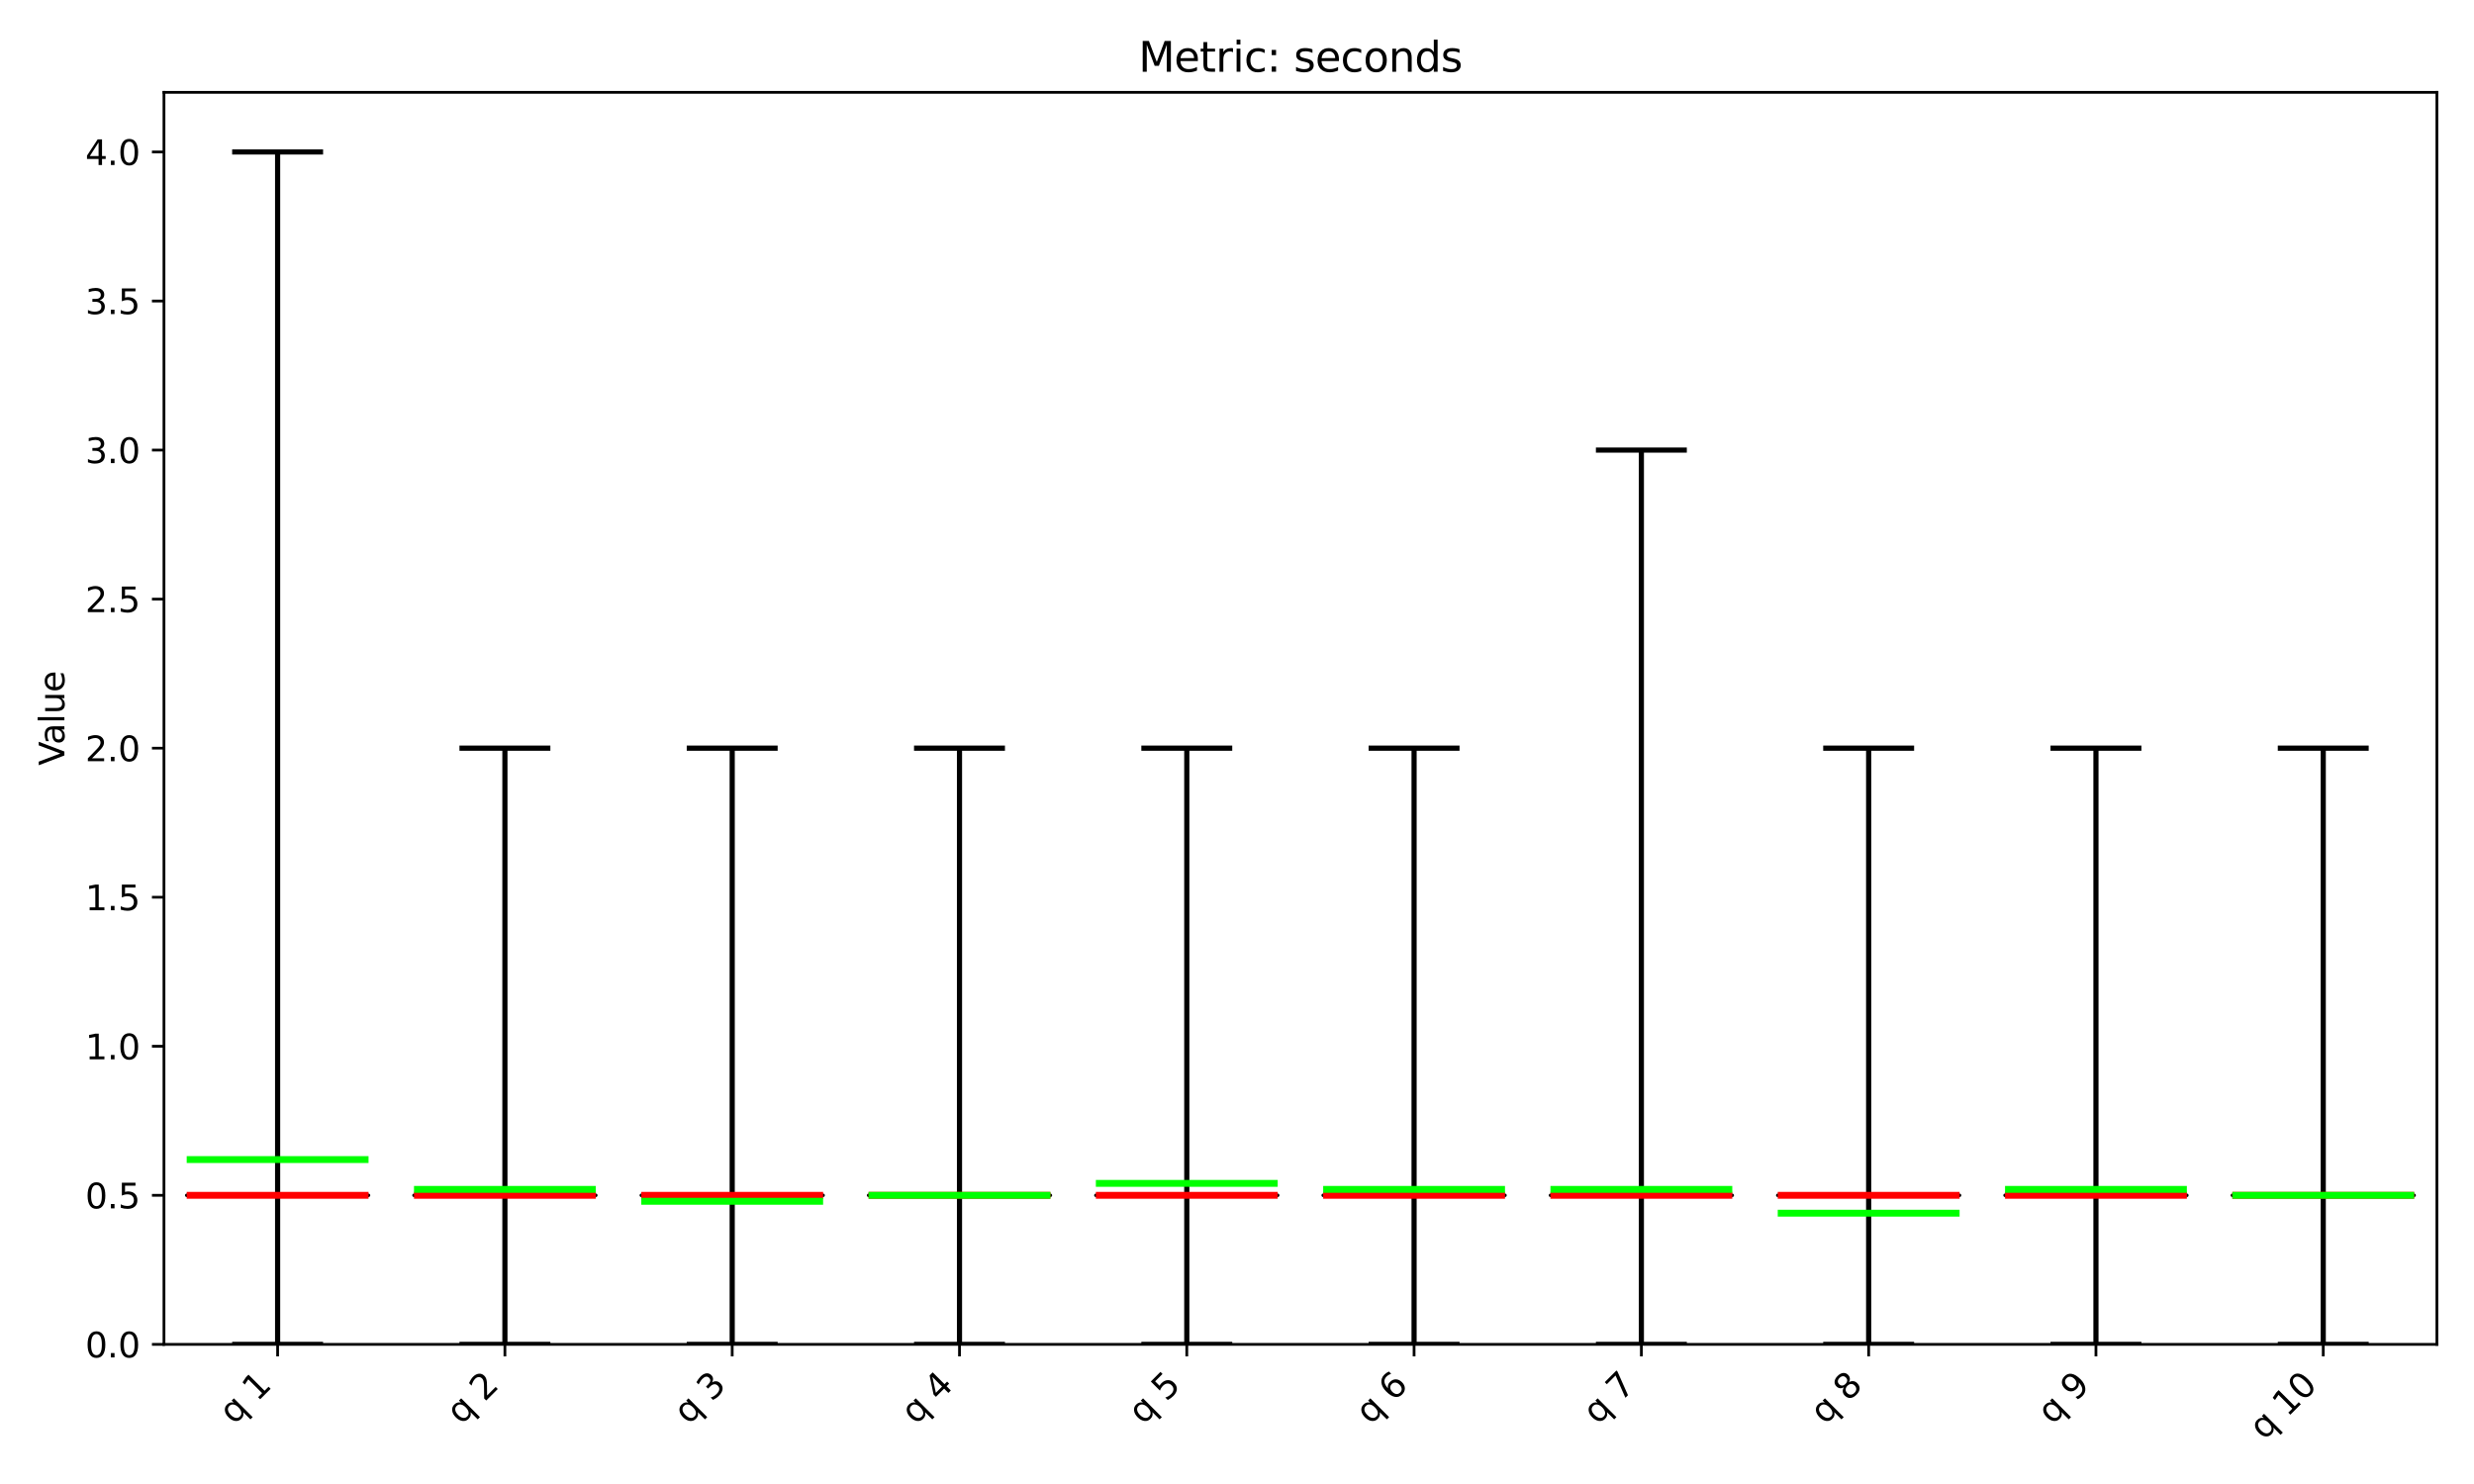<?xml version="1.0" encoding="utf-8" standalone="no"?>
<!DOCTYPE svg PUBLIC "-//W3C//DTD SVG 1.1//EN"
  "http://www.w3.org/Graphics/SVG/1.1/DTD/svg11.dtd">
<svg xmlns:xlink="http://www.w3.org/1999/xlink" width="720pt" height="432pt" viewBox="0 0 720 432" xmlns="http://www.w3.org/2000/svg" version="1.1">
 <defs>
  <style type="text/css">*{stroke-linejoin: round; stroke-linecap: butt}</style>
 </defs>
 <g id="figure_1">
  <g id="patch_1">
   <path d="M 0 432 
L 720 432 
L 720 0 
L 0 0 
z
" style="fill: #ffffff"/>
  </g>
  <g id="axes_1">
   <g id="patch_2">
    <path d="M 47.72 391.353 
L 709.2 391.353 
L 709.2 26.88 
L 47.72 26.88 
z
" style="fill: #ffffff"/>
   </g>
   <g id="patch_3">
    <path d="M 54.335 347.964 
L 107.253 347.964 
L 107.253 347.964 
L 54.335 347.964 
z
" clip-path="url(#p926af14f55)" style="fill: #87ceeb; stroke: #000000; stroke-linejoin: miter"/>
   </g>
   <g id="patch_4">
    <path d="M 120.483 347.964 
L 173.401 347.964 
L 173.401 347.964 
L 120.483 347.964 
z
" clip-path="url(#p926af14f55)" style="fill: #87ceeb; stroke: #000000; stroke-linejoin: miter"/>
   </g>
   <g id="patch_5">
    <path d="M 186.631 347.964 
L 239.549 347.964 
L 239.549 347.964 
L 186.631 347.964 
z
" clip-path="url(#p926af14f55)" style="fill: #87ceeb; stroke: #000000; stroke-linejoin: miter"/>
   </g>
   <g id="patch_6">
    <path d="M 252.779 347.964 
L 305.697 347.964 
L 305.697 347.964 
L 252.779 347.964 
z
" clip-path="url(#p926af14f55)" style="fill: #87ceeb; stroke: #000000; stroke-linejoin: miter"/>
   </g>
   <g id="patch_7">
    <path d="M 318.927 347.964 
L 371.845 347.964 
L 371.845 347.964 
L 318.927 347.964 
z
" clip-path="url(#p926af14f55)" style="fill: #87ceeb; stroke: #000000; stroke-linejoin: miter"/>
   </g>
   <g id="patch_8">
    <path d="M 385.075 347.964 
L 437.993 347.964 
L 437.993 347.964 
L 385.075 347.964 
z
" clip-path="url(#p926af14f55)" style="fill: #87ceeb; stroke: #000000; stroke-linejoin: miter"/>
   </g>
   <g id="patch_9">
    <path d="M 451.223 347.964 
L 504.141 347.964 
L 504.141 347.964 
L 451.223 347.964 
z
" clip-path="url(#p926af14f55)" style="fill: #87ceeb; stroke: #000000; stroke-linejoin: miter"/>
   </g>
   <g id="patch_10">
    <path d="M 517.371 347.964 
L 570.289 347.964 
L 570.289 347.964 
L 517.371 347.964 
z
" clip-path="url(#p926af14f55)" style="fill: #87ceeb; stroke: #000000; stroke-linejoin: miter"/>
   </g>
   <g id="patch_11">
    <path d="M 583.519 347.964 
L 636.437 347.964 
L 636.437 347.964 
L 583.519 347.964 
z
" clip-path="url(#p926af14f55)" style="fill: #87ceeb; stroke: #000000; stroke-linejoin: miter"/>
   </g>
   <g id="patch_12">
    <path d="M 649.667 347.964 
L 702.585 347.964 
L 702.585 347.964 
L 649.667 347.964 
z
" clip-path="url(#p926af14f55)" style="fill: #87ceeb; stroke: #000000; stroke-linejoin: miter"/>
   </g>
   <g id="matplotlib.axis_1">
    <g id="xtick_1">
     <g id="line2d_1">
      <defs>
       <path id="m3f52806181" d="M 0 0 
L 0 3.5 
" style="stroke: #000000; stroke-width: 0.8"/>
      </defs>
      <g>
       <use xlink:href="#m3f52806181" x="80.794" y="391.353" style="stroke: #000000; stroke-width: 0.8"/>
      </g>
     </g>
     <g id="text_1">
      <!-- q 1 -->
      <g transform="translate(68.088 414.962) rotate(-45) scale(0.1 -0.1)">
       <defs>
        <path id="DejaVuSans-71" d="M 947 1747 
Q 947 1113 1208 752 
Q 1469 391 1925 391 
Q 2381 391 2643 752 
Q 2906 1113 2906 1747 
Q 2906 2381 2643 2742 
Q 2381 3103 1925 3103 
Q 1469 3103 1208 2742 
Q 947 2381 947 1747 
z
M 2906 525 
Q 2725 213 2448 61 
Q 2172 -91 1784 -91 
Q 1150 -91 751 415 
Q 353 922 353 1747 
Q 353 2572 751 3078 
Q 1150 3584 1784 3584 
Q 2172 3584 2448 3432 
Q 2725 3281 2906 2969 
L 2906 3500 
L 3481 3500 
L 3481 -1331 
L 2906 -1331 
L 2906 525 
z
" transform="scale(0.016)"/>
        <path id="DejaVuSans-20" transform="scale(0.016)"/>
        <path id="DejaVuSans-31" d="M 794 531 
L 1825 531 
L 1825 4091 
L 703 3866 
L 703 4441 
L 1819 4666 
L 2450 4666 
L 2450 531 
L 3481 531 
L 3481 0 
L 794 0 
L 794 531 
z
" transform="scale(0.016)"/>
       </defs>
       <use xlink:href="#DejaVuSans-71"/>
       <use xlink:href="#DejaVuSans-20" transform="translate(63.477 0)"/>
       <use xlink:href="#DejaVuSans-31" transform="translate(95.264 0)"/>
      </g>
     </g>
    </g>
    <g id="xtick_2">
     <g id="line2d_2">
      <g>
       <use xlink:href="#m3f52806181" x="146.942" y="391.353" style="stroke: #000000; stroke-width: 0.8"/>
      </g>
     </g>
     <g id="text_2">
      <!-- q 2 -->
      <g transform="translate(134.236 414.962) rotate(-45) scale(0.1 -0.1)">
       <defs>
        <path id="DejaVuSans-32" d="M 1228 531 
L 3431 531 
L 3431 0 
L 469 0 
L 469 531 
Q 828 903 1448 1529 
Q 2069 2156 2228 2338 
Q 2531 2678 2651 2914 
Q 2772 3150 2772 3378 
Q 2772 3750 2511 3984 
Q 2250 4219 1831 4219 
Q 1534 4219 1204 4116 
Q 875 4013 500 3803 
L 500 4441 
Q 881 4594 1212 4672 
Q 1544 4750 1819 4750 
Q 2544 4750 2975 4387 
Q 3406 4025 3406 3419 
Q 3406 3131 3298 2873 
Q 3191 2616 2906 2266 
Q 2828 2175 2409 1742 
Q 1991 1309 1228 531 
z
" transform="scale(0.016)"/>
       </defs>
       <use xlink:href="#DejaVuSans-71"/>
       <use xlink:href="#DejaVuSans-20" transform="translate(63.477 0)"/>
       <use xlink:href="#DejaVuSans-32" transform="translate(95.264 0)"/>
      </g>
     </g>
    </g>
    <g id="xtick_3">
     <g id="line2d_3">
      <g>
       <use xlink:href="#m3f52806181" x="213.09" y="391.353" style="stroke: #000000; stroke-width: 0.8"/>
      </g>
     </g>
     <g id="text_3">
      <!-- q 3 -->
      <g transform="translate(200.384 414.962) rotate(-45) scale(0.1 -0.1)">
       <defs>
        <path id="DejaVuSans-33" d="M 2597 2516 
Q 3050 2419 3304 2112 
Q 3559 1806 3559 1356 
Q 3559 666 3084 287 
Q 2609 -91 1734 -91 
Q 1441 -91 1130 -33 
Q 819 25 488 141 
L 488 750 
Q 750 597 1062 519 
Q 1375 441 1716 441 
Q 2309 441 2620 675 
Q 2931 909 2931 1356 
Q 2931 1769 2642 2001 
Q 2353 2234 1838 2234 
L 1294 2234 
L 1294 2753 
L 1863 2753 
Q 2328 2753 2575 2939 
Q 2822 3125 2822 3475 
Q 2822 3834 2567 4026 
Q 2313 4219 1838 4219 
Q 1578 4219 1281 4162 
Q 984 4106 628 3988 
L 628 4550 
Q 988 4650 1302 4700 
Q 1616 4750 1894 4750 
Q 2613 4750 3031 4423 
Q 3450 4097 3450 3541 
Q 3450 3153 3228 2886 
Q 3006 2619 2597 2516 
z
" transform="scale(0.016)"/>
       </defs>
       <use xlink:href="#DejaVuSans-71"/>
       <use xlink:href="#DejaVuSans-20" transform="translate(63.477 0)"/>
       <use xlink:href="#DejaVuSans-33" transform="translate(95.264 0)"/>
      </g>
     </g>
    </g>
    <g id="xtick_4">
     <g id="line2d_4">
      <g>
       <use xlink:href="#m3f52806181" x="279.238" y="391.353" style="stroke: #000000; stroke-width: 0.8"/>
      </g>
     </g>
     <g id="text_4">
      <!-- q 4 -->
      <g transform="translate(266.532 414.962) rotate(-45) scale(0.1 -0.1)">
       <defs>
        <path id="DejaVuSans-34" d="M 2419 4116 
L 825 1625 
L 2419 1625 
L 2419 4116 
z
M 2253 4666 
L 3047 4666 
L 3047 1625 
L 3713 1625 
L 3713 1100 
L 3047 1100 
L 3047 0 
L 2419 0 
L 2419 1100 
L 313 1100 
L 313 1709 
L 2253 4666 
z
" transform="scale(0.016)"/>
       </defs>
       <use xlink:href="#DejaVuSans-71"/>
       <use xlink:href="#DejaVuSans-20" transform="translate(63.477 0)"/>
       <use xlink:href="#DejaVuSans-34" transform="translate(95.264 0)"/>
      </g>
     </g>
    </g>
    <g id="xtick_5">
     <g id="line2d_5">
      <g>
       <use xlink:href="#m3f52806181" x="345.386" y="391.353" style="stroke: #000000; stroke-width: 0.8"/>
      </g>
     </g>
     <g id="text_5">
      <!-- q 5 -->
      <g transform="translate(332.68 414.962) rotate(-45) scale(0.1 -0.1)">
       <defs>
        <path id="DejaVuSans-35" d="M 691 4666 
L 3169 4666 
L 3169 4134 
L 1269 4134 
L 1269 2991 
Q 1406 3038 1543 3061 
Q 1681 3084 1819 3084 
Q 2600 3084 3056 2656 
Q 3513 2228 3513 1497 
Q 3513 744 3044 326 
Q 2575 -91 1722 -91 
Q 1428 -91 1123 -41 
Q 819 9 494 109 
L 494 744 
Q 775 591 1075 516 
Q 1375 441 1709 441 
Q 2250 441 2565 725 
Q 2881 1009 2881 1497 
Q 2881 1984 2565 2268 
Q 2250 2553 1709 2553 
Q 1456 2553 1204 2497 
Q 953 2441 691 2322 
L 691 4666 
z
" transform="scale(0.016)"/>
       </defs>
       <use xlink:href="#DejaVuSans-71"/>
       <use xlink:href="#DejaVuSans-20" transform="translate(63.477 0)"/>
       <use xlink:href="#DejaVuSans-35" transform="translate(95.264 0)"/>
      </g>
     </g>
    </g>
    <g id="xtick_6">
     <g id="line2d_6">
      <g>
       <use xlink:href="#m3f52806181" x="411.534" y="391.353" style="stroke: #000000; stroke-width: 0.8"/>
      </g>
     </g>
     <g id="text_6">
      <!-- q 6 -->
      <g transform="translate(398.828 414.962) rotate(-45) scale(0.1 -0.1)">
       <defs>
        <path id="DejaVuSans-36" d="M 2113 2584 
Q 1688 2584 1439 2293 
Q 1191 2003 1191 1497 
Q 1191 994 1439 701 
Q 1688 409 2113 409 
Q 2538 409 2786 701 
Q 3034 994 3034 1497 
Q 3034 2003 2786 2293 
Q 2538 2584 2113 2584 
z
M 3366 4563 
L 3366 3988 
Q 3128 4100 2886 4159 
Q 2644 4219 2406 4219 
Q 1781 4219 1451 3797 
Q 1122 3375 1075 2522 
Q 1259 2794 1537 2939 
Q 1816 3084 2150 3084 
Q 2853 3084 3261 2657 
Q 3669 2231 3669 1497 
Q 3669 778 3244 343 
Q 2819 -91 2113 -91 
Q 1303 -91 875 529 
Q 447 1150 447 2328 
Q 447 3434 972 4092 
Q 1497 4750 2381 4750 
Q 2619 4750 2861 4703 
Q 3103 4656 3366 4563 
z
" transform="scale(0.016)"/>
       </defs>
       <use xlink:href="#DejaVuSans-71"/>
       <use xlink:href="#DejaVuSans-20" transform="translate(63.477 0)"/>
       <use xlink:href="#DejaVuSans-36" transform="translate(95.264 0)"/>
      </g>
     </g>
    </g>
    <g id="xtick_7">
     <g id="line2d_7">
      <g>
       <use xlink:href="#m3f52806181" x="477.682" y="391.353" style="stroke: #000000; stroke-width: 0.8"/>
      </g>
     </g>
     <g id="text_7">
      <!-- q 7 -->
      <g transform="translate(464.976 414.962) rotate(-45) scale(0.1 -0.1)">
       <defs>
        <path id="DejaVuSans-37" d="M 525 4666 
L 3525 4666 
L 3525 4397 
L 1831 0 
L 1172 0 
L 2766 4134 
L 525 4134 
L 525 4666 
z
" transform="scale(0.016)"/>
       </defs>
       <use xlink:href="#DejaVuSans-71"/>
       <use xlink:href="#DejaVuSans-20" transform="translate(63.477 0)"/>
       <use xlink:href="#DejaVuSans-37" transform="translate(95.264 0)"/>
      </g>
     </g>
    </g>
    <g id="xtick_8">
     <g id="line2d_8">
      <g>
       <use xlink:href="#m3f52806181" x="543.83" y="391.353" style="stroke: #000000; stroke-width: 0.8"/>
      </g>
     </g>
     <g id="text_8">
      <!-- q 8 -->
      <g transform="translate(531.124 414.962) rotate(-45) scale(0.1 -0.1)">
       <defs>
        <path id="DejaVuSans-38" d="M 2034 2216 
Q 1584 2216 1326 1975 
Q 1069 1734 1069 1313 
Q 1069 891 1326 650 
Q 1584 409 2034 409 
Q 2484 409 2743 651 
Q 3003 894 3003 1313 
Q 3003 1734 2745 1975 
Q 2488 2216 2034 2216 
z
M 1403 2484 
Q 997 2584 770 2862 
Q 544 3141 544 3541 
Q 544 4100 942 4425 
Q 1341 4750 2034 4750 
Q 2731 4750 3128 4425 
Q 3525 4100 3525 3541 
Q 3525 3141 3298 2862 
Q 3072 2584 2669 2484 
Q 3125 2378 3379 2068 
Q 3634 1759 3634 1313 
Q 3634 634 3220 271 
Q 2806 -91 2034 -91 
Q 1263 -91 848 271 
Q 434 634 434 1313 
Q 434 1759 690 2068 
Q 947 2378 1403 2484 
z
M 1172 3481 
Q 1172 3119 1398 2916 
Q 1625 2713 2034 2713 
Q 2441 2713 2670 2916 
Q 2900 3119 2900 3481 
Q 2900 3844 2670 4047 
Q 2441 4250 2034 4250 
Q 1625 4250 1398 4047 
Q 1172 3844 1172 3481 
z
" transform="scale(0.016)"/>
       </defs>
       <use xlink:href="#DejaVuSans-71"/>
       <use xlink:href="#DejaVuSans-20" transform="translate(63.477 0)"/>
       <use xlink:href="#DejaVuSans-38" transform="translate(95.264 0)"/>
      </g>
     </g>
    </g>
    <g id="xtick_9">
     <g id="line2d_9">
      <g>
       <use xlink:href="#m3f52806181" x="609.978" y="391.353" style="stroke: #000000; stroke-width: 0.8"/>
      </g>
     </g>
     <g id="text_9">
      <!-- q 9 -->
      <g transform="translate(597.272 414.962) rotate(-45) scale(0.1 -0.1)">
       <defs>
        <path id="DejaVuSans-39" d="M 703 97 
L 703 672 
Q 941 559 1184 500 
Q 1428 441 1663 441 
Q 2288 441 2617 861 
Q 2947 1281 2994 2138 
Q 2813 1869 2534 1725 
Q 2256 1581 1919 1581 
Q 1219 1581 811 2004 
Q 403 2428 403 3163 
Q 403 3881 828 4315 
Q 1253 4750 1959 4750 
Q 2769 4750 3195 4129 
Q 3622 3509 3622 2328 
Q 3622 1225 3098 567 
Q 2575 -91 1691 -91 
Q 1453 -91 1209 -44 
Q 966 3 703 97 
z
M 1959 2075 
Q 2384 2075 2632 2365 
Q 2881 2656 2881 3163 
Q 2881 3666 2632 3958 
Q 2384 4250 1959 4250 
Q 1534 4250 1286 3958 
Q 1038 3666 1038 3163 
Q 1038 2656 1286 2365 
Q 1534 2075 1959 2075 
z
" transform="scale(0.016)"/>
       </defs>
       <use xlink:href="#DejaVuSans-71"/>
       <use xlink:href="#DejaVuSans-20" transform="translate(63.477 0)"/>
       <use xlink:href="#DejaVuSans-39" transform="translate(95.264 0)"/>
      </g>
     </g>
    </g>
    <g id="xtick_10">
     <g id="line2d_10">
      <g>
       <use xlink:href="#m3f52806181" x="676.126" y="391.353" style="stroke: #000000; stroke-width: 0.8"/>
      </g>
     </g>
     <g id="text_10">
      <!-- q 10 -->
      <g transform="translate(658.921 419.461) rotate(-45) scale(0.1 -0.1)">
       <defs>
        <path id="DejaVuSans-30" d="M 2034 4250 
Q 1547 4250 1301 3770 
Q 1056 3291 1056 2328 
Q 1056 1369 1301 889 
Q 1547 409 2034 409 
Q 2525 409 2770 889 
Q 3016 1369 3016 2328 
Q 3016 3291 2770 3770 
Q 2525 4250 2034 4250 
z
M 2034 4750 
Q 2819 4750 3233 4129 
Q 3647 3509 3647 2328 
Q 3647 1150 3233 529 
Q 2819 -91 2034 -91 
Q 1250 -91 836 529 
Q 422 1150 422 2328 
Q 422 3509 836 4129 
Q 1250 4750 2034 4750 
z
" transform="scale(0.016)"/>
       </defs>
       <use xlink:href="#DejaVuSans-71"/>
       <use xlink:href="#DejaVuSans-20" transform="translate(63.477 0)"/>
       <use xlink:href="#DejaVuSans-31" transform="translate(95.264 0)"/>
       <use xlink:href="#DejaVuSans-30" transform="translate(158.887 0)"/>
      </g>
     </g>
    </g>
   </g>
   <g id="matplotlib.axis_2">
    <g id="ytick_1">
     <g id="line2d_11">
      <defs>
       <path id="mfae9716f84" d="M 0 0 
L -3.5 0 
" style="stroke: #000000; stroke-width: 0.8"/>
      </defs>
      <g>
       <use xlink:href="#mfae9716f84" x="47.72" y="391.353" style="stroke: #000000; stroke-width: 0.8"/>
      </g>
     </g>
     <g id="text_11">
      <!-- 0.0 -->
      <g transform="translate(24.817 395.153) scale(0.1 -0.1)">
       <defs>
        <path id="DejaVuSans-2e" d="M 684 794 
L 1344 794 
L 1344 0 
L 684 0 
L 684 794 
z
" transform="scale(0.016)"/>
       </defs>
       <use xlink:href="#DejaVuSans-30"/>
       <use xlink:href="#DejaVuSans-2e" transform="translate(63.623 0)"/>
       <use xlink:href="#DejaVuSans-30" transform="translate(95.41 0)"/>
      </g>
     </g>
    </g>
    <g id="ytick_2">
     <g id="line2d_12">
      <g>
       <use xlink:href="#mfae9716f84" x="47.72" y="347.964" style="stroke: #000000; stroke-width: 0.8"/>
      </g>
     </g>
     <g id="text_12">
      <!-- 0.5 -->
      <g transform="translate(24.817 351.763) scale(0.1 -0.1)">
       <use xlink:href="#DejaVuSans-30"/>
       <use xlink:href="#DejaVuSans-2e" transform="translate(63.623 0)"/>
       <use xlink:href="#DejaVuSans-35" transform="translate(95.41 0)"/>
      </g>
     </g>
    </g>
    <g id="ytick_3">
     <g id="line2d_13">
      <g>
       <use xlink:href="#mfae9716f84" x="47.72" y="304.574" style="stroke: #000000; stroke-width: 0.8"/>
      </g>
     </g>
     <g id="text_13">
      <!-- 1.0 -->
      <g transform="translate(24.817 308.373) scale(0.1 -0.1)">
       <use xlink:href="#DejaVuSans-31"/>
       <use xlink:href="#DejaVuSans-2e" transform="translate(63.623 0)"/>
       <use xlink:href="#DejaVuSans-30" transform="translate(95.41 0)"/>
      </g>
     </g>
    </g>
    <g id="ytick_4">
     <g id="line2d_14">
      <g>
       <use xlink:href="#mfae9716f84" x="47.72" y="261.184" style="stroke: #000000; stroke-width: 0.8"/>
      </g>
     </g>
     <g id="text_14">
      <!-- 1.5 -->
      <g transform="translate(24.817 264.984) scale(0.1 -0.1)">
       <use xlink:href="#DejaVuSans-31"/>
       <use xlink:href="#DejaVuSans-2e" transform="translate(63.623 0)"/>
       <use xlink:href="#DejaVuSans-35" transform="translate(95.41 0)"/>
      </g>
     </g>
    </g>
    <g id="ytick_5">
     <g id="line2d_15">
      <g>
       <use xlink:href="#mfae9716f84" x="47.72" y="217.795" style="stroke: #000000; stroke-width: 0.8"/>
      </g>
     </g>
     <g id="text_15">
      <!-- 2.0 -->
      <g transform="translate(24.817 221.594) scale(0.1 -0.1)">
       <use xlink:href="#DejaVuSans-32"/>
       <use xlink:href="#DejaVuSans-2e" transform="translate(63.623 0)"/>
       <use xlink:href="#DejaVuSans-30" transform="translate(95.41 0)"/>
      </g>
     </g>
    </g>
    <g id="ytick_6">
     <g id="line2d_16">
      <g>
       <use xlink:href="#mfae9716f84" x="47.72" y="174.405" style="stroke: #000000; stroke-width: 0.8"/>
      </g>
     </g>
     <g id="text_16">
      <!-- 2.5 -->
      <g transform="translate(24.817 178.204) scale(0.1 -0.1)">
       <use xlink:href="#DejaVuSans-32"/>
       <use xlink:href="#DejaVuSans-2e" transform="translate(63.623 0)"/>
       <use xlink:href="#DejaVuSans-35" transform="translate(95.41 0)"/>
      </g>
     </g>
    </g>
    <g id="ytick_7">
     <g id="line2d_17">
      <g>
       <use xlink:href="#mfae9716f84" x="47.72" y="131.015" style="stroke: #000000; stroke-width: 0.8"/>
      </g>
     </g>
     <g id="text_17">
      <!-- 3.0 -->
      <g transform="translate(24.817 134.814) scale(0.1 -0.1)">
       <use xlink:href="#DejaVuSans-33"/>
       <use xlink:href="#DejaVuSans-2e" transform="translate(63.623 0)"/>
       <use xlink:href="#DejaVuSans-30" transform="translate(95.41 0)"/>
      </g>
     </g>
    </g>
    <g id="ytick_8">
     <g id="line2d_18">
      <g>
       <use xlink:href="#mfae9716f84" x="47.72" y="87.626" style="stroke: #000000; stroke-width: 0.8"/>
      </g>
     </g>
     <g id="text_18">
      <!-- 3.5 -->
      <g transform="translate(24.817 91.425) scale(0.1 -0.1)">
       <use xlink:href="#DejaVuSans-33"/>
       <use xlink:href="#DejaVuSans-2e" transform="translate(63.623 0)"/>
       <use xlink:href="#DejaVuSans-35" transform="translate(95.41 0)"/>
      </g>
     </g>
    </g>
    <g id="ytick_9">
     <g id="line2d_19">
      <g>
       <use xlink:href="#mfae9716f84" x="47.72" y="44.236" style="stroke: #000000; stroke-width: 0.8"/>
      </g>
     </g>
     <g id="text_19">
      <!-- 4.0 -->
      <g transform="translate(24.817 48.035) scale(0.1 -0.1)">
       <use xlink:href="#DejaVuSans-34"/>
       <use xlink:href="#DejaVuSans-2e" transform="translate(63.623 0)"/>
       <use xlink:href="#DejaVuSans-30" transform="translate(95.41 0)"/>
      </g>
     </g>
    </g>
    <g id="text_20">
     <!-- Value -->
     <g transform="translate(18.737 222.848) rotate(-90) scale(0.1 -0.1)">
      <defs>
       <path id="DejaVuSans-56" d="M 1831 0 
L 50 4666 
L 709 4666 
L 2188 738 
L 3669 4666 
L 4325 4666 
L 2547 0 
L 1831 0 
z
" transform="scale(0.016)"/>
       <path id="DejaVuSans-61" d="M 2194 1759 
Q 1497 1759 1228 1600 
Q 959 1441 959 1056 
Q 959 750 1161 570 
Q 1363 391 1709 391 
Q 2188 391 2477 730 
Q 2766 1069 2766 1631 
L 2766 1759 
L 2194 1759 
z
M 3341 1997 
L 3341 0 
L 2766 0 
L 2766 531 
Q 2569 213 2275 61 
Q 1981 -91 1556 -91 
Q 1019 -91 701 211 
Q 384 513 384 1019 
Q 384 1609 779 1909 
Q 1175 2209 1959 2209 
L 2766 2209 
L 2766 2266 
Q 2766 2663 2505 2880 
Q 2244 3097 1772 3097 
Q 1472 3097 1187 3025 
Q 903 2953 641 2809 
L 641 3341 
Q 956 3463 1253 3523 
Q 1550 3584 1831 3584 
Q 2591 3584 2966 3190 
Q 3341 2797 3341 1997 
z
" transform="scale(0.016)"/>
       <path id="DejaVuSans-6c" d="M 603 4863 
L 1178 4863 
L 1178 0 
L 603 0 
L 603 4863 
z
" transform="scale(0.016)"/>
       <path id="DejaVuSans-75" d="M 544 1381 
L 544 3500 
L 1119 3500 
L 1119 1403 
Q 1119 906 1312 657 
Q 1506 409 1894 409 
Q 2359 409 2629 706 
Q 2900 1003 2900 1516 
L 2900 3500 
L 3475 3500 
L 3475 0 
L 2900 0 
L 2900 538 
Q 2691 219 2414 64 
Q 2138 -91 1772 -91 
Q 1169 -91 856 284 
Q 544 659 544 1381 
z
M 1991 3584 
L 1991 3584 
z
" transform="scale(0.016)"/>
       <path id="DejaVuSans-65" d="M 3597 1894 
L 3597 1613 
L 953 1613 
Q 991 1019 1311 708 
Q 1631 397 2203 397 
Q 2534 397 2845 478 
Q 3156 559 3463 722 
L 3463 178 
Q 3153 47 2828 -22 
Q 2503 -91 2169 -91 
Q 1331 -91 842 396 
Q 353 884 353 1716 
Q 353 2575 817 3079 
Q 1281 3584 2069 3584 
Q 2775 3584 3186 3129 
Q 3597 2675 3597 1894 
z
M 3022 2063 
Q 3016 2534 2758 2815 
Q 2500 3097 2075 3097 
Q 1594 3097 1305 2825 
Q 1016 2553 972 2059 
L 3022 2063 
z
" transform="scale(0.016)"/>
      </defs>
      <use xlink:href="#DejaVuSans-56"/>
      <use xlink:href="#DejaVuSans-61" transform="translate(60.658 0)"/>
      <use xlink:href="#DejaVuSans-6c" transform="translate(121.938 0)"/>
      <use xlink:href="#DejaVuSans-75" transform="translate(149.721 0)"/>
      <use xlink:href="#DejaVuSans-65" transform="translate(213.1 0)"/>
     </g>
    </g>
   </g>
   <g id="LineCollection_1">
    <path d="M 80.794 391.353 
L 80.794 44.236 
" clip-path="url(#p926af14f55)" style="fill: none; stroke: #000000; stroke-width: 1.5"/>
   </g>
   <g id="LineCollection_2">
    <path d="M 67.564 391.353 
L 94.024 391.353 
" clip-path="url(#p926af14f55)" style="fill: none; stroke: #000000; stroke-width: 1.5"/>
   </g>
   <g id="LineCollection_3">
    <path d="M 67.564 44.236 
L 94.024 44.236 
" clip-path="url(#p926af14f55)" style="fill: none; stroke: #000000; stroke-width: 1.5"/>
   </g>
   <g id="LineCollection_4">
    <path d="M 54.335 347.964 
L 107.253 347.964 
" clip-path="url(#p926af14f55)" style="fill: none; stroke: #ff0000; stroke-width: 2"/>
   </g>
   <g id="LineCollection_5">
    <path d="M 54.335 337.55 
L 107.253 337.55 
" clip-path="url(#p926af14f55)" style="fill: none; stroke: #00ff00; stroke-width: 2"/>
   </g>
   <g id="LineCollection_6">
    <path d="M 146.942 391.353 
L 146.942 217.795 
" clip-path="url(#p926af14f55)" style="fill: none; stroke: #000000; stroke-width: 1.5"/>
   </g>
   <g id="LineCollection_7">
    <path d="M 133.712 391.353 
L 160.172 391.353 
" clip-path="url(#p926af14f55)" style="fill: none; stroke: #000000; stroke-width: 1.5"/>
   </g>
   <g id="LineCollection_8">
    <path d="M 133.712 217.795 
L 160.172 217.795 
" clip-path="url(#p926af14f55)" style="fill: none; stroke: #000000; stroke-width: 1.5"/>
   </g>
   <g id="LineCollection_9">
    <path d="M 120.483 347.964 
L 173.401 347.964 
" clip-path="url(#p926af14f55)" style="fill: none; stroke: #ff0000; stroke-width: 2"/>
   </g>
   <g id="LineCollection_10">
    <path d="M 120.483 346.228 
L 173.401 346.228 
" clip-path="url(#p926af14f55)" style="fill: none; stroke: #00ff00; stroke-width: 2"/>
   </g>
   <g id="LineCollection_11">
    <path d="M 213.09 391.353 
L 213.09 217.795 
" clip-path="url(#p926af14f55)" style="fill: none; stroke: #000000; stroke-width: 1.5"/>
   </g>
   <g id="LineCollection_12">
    <path d="M 199.86 391.353 
L 226.32 391.353 
" clip-path="url(#p926af14f55)" style="fill: none; stroke: #000000; stroke-width: 1.5"/>
   </g>
   <g id="LineCollection_13">
    <path d="M 199.86 217.795 
L 226.32 217.795 
" clip-path="url(#p926af14f55)" style="fill: none; stroke: #000000; stroke-width: 1.5"/>
   </g>
   <g id="LineCollection_14">
    <path d="M 186.631 347.964 
L 239.549 347.964 
" clip-path="url(#p926af14f55)" style="fill: none; stroke: #ff0000; stroke-width: 2"/>
   </g>
   <g id="LineCollection_15">
    <path d="M 186.631 349.699 
L 239.549 349.699 
" clip-path="url(#p926af14f55)" style="fill: none; stroke: #00ff00; stroke-width: 2"/>
   </g>
   <g id="LineCollection_16">
    <path d="M 279.238 391.353 
L 279.238 217.795 
" clip-path="url(#p926af14f55)" style="fill: none; stroke: #000000; stroke-width: 1.5"/>
   </g>
   <g id="LineCollection_17">
    <path d="M 266.008 391.353 
L 292.468 391.353 
" clip-path="url(#p926af14f55)" style="fill: none; stroke: #000000; stroke-width: 1.5"/>
   </g>
   <g id="LineCollection_18">
    <path d="M 266.008 217.795 
L 292.468 217.795 
" clip-path="url(#p926af14f55)" style="fill: none; stroke: #000000; stroke-width: 1.5"/>
   </g>
   <g id="LineCollection_19">
    <path d="M 252.779 347.964 
L 305.697 347.964 
" clip-path="url(#p926af14f55)" style="fill: none; stroke: #ff0000; stroke-width: 2"/>
   </g>
   <g id="LineCollection_20">
    <path d="M 252.779 347.964 
L 305.697 347.964 
" clip-path="url(#p926af14f55)" style="fill: none; stroke: #00ff00; stroke-width: 2"/>
   </g>
   <g id="LineCollection_21">
    <path d="M 345.386 391.353 
L 345.386 217.795 
" clip-path="url(#p926af14f55)" style="fill: none; stroke: #000000; stroke-width: 1.5"/>
   </g>
   <g id="LineCollection_22">
    <path d="M 332.156 391.353 
L 358.616 391.353 
" clip-path="url(#p926af14f55)" style="fill: none; stroke: #000000; stroke-width: 1.5"/>
   </g>
   <g id="LineCollection_23">
    <path d="M 332.156 217.795 
L 358.616 217.795 
" clip-path="url(#p926af14f55)" style="fill: none; stroke: #000000; stroke-width: 1.5"/>
   </g>
   <g id="LineCollection_24">
    <path d="M 318.927 347.964 
L 371.845 347.964 
" clip-path="url(#p926af14f55)" style="fill: none; stroke: #ff0000; stroke-width: 2"/>
   </g>
   <g id="LineCollection_25">
    <path d="M 318.927 344.493 
L 371.845 344.493 
" clip-path="url(#p926af14f55)" style="fill: none; stroke: #00ff00; stroke-width: 2"/>
   </g>
   <g id="LineCollection_26">
    <path d="M 411.534 391.353 
L 411.534 217.795 
" clip-path="url(#p926af14f55)" style="fill: none; stroke: #000000; stroke-width: 1.5"/>
   </g>
   <g id="LineCollection_27">
    <path d="M 398.304 391.353 
L 424.764 391.353 
" clip-path="url(#p926af14f55)" style="fill: none; stroke: #000000; stroke-width: 1.5"/>
   </g>
   <g id="LineCollection_28">
    <path d="M 398.304 217.795 
L 424.764 217.795 
" clip-path="url(#p926af14f55)" style="fill: none; stroke: #000000; stroke-width: 1.5"/>
   </g>
   <g id="LineCollection_29">
    <path d="M 385.075 347.964 
L 437.993 347.964 
" clip-path="url(#p926af14f55)" style="fill: none; stroke: #ff0000; stroke-width: 2"/>
   </g>
   <g id="LineCollection_30">
    <path d="M 385.075 346.228 
L 437.993 346.228 
" clip-path="url(#p926af14f55)" style="fill: none; stroke: #00ff00; stroke-width: 2"/>
   </g>
   <g id="LineCollection_31">
    <path d="M 477.682 391.353 
L 477.682 131.015 
" clip-path="url(#p926af14f55)" style="fill: none; stroke: #000000; stroke-width: 1.5"/>
   </g>
   <g id="LineCollection_32">
    <path d="M 464.452 391.353 
L 490.912 391.353 
" clip-path="url(#p926af14f55)" style="fill: none; stroke: #000000; stroke-width: 1.5"/>
   </g>
   <g id="LineCollection_33">
    <path d="M 464.452 131.015 
L 490.912 131.015 
" clip-path="url(#p926af14f55)" style="fill: none; stroke: #000000; stroke-width: 1.5"/>
   </g>
   <g id="LineCollection_34">
    <path d="M 451.223 347.964 
L 504.141 347.964 
" clip-path="url(#p926af14f55)" style="fill: none; stroke: #ff0000; stroke-width: 2"/>
   </g>
   <g id="LineCollection_35">
    <path d="M 451.223 346.228 
L 504.141 346.228 
" clip-path="url(#p926af14f55)" style="fill: none; stroke: #00ff00; stroke-width: 2"/>
   </g>
   <g id="LineCollection_36">
    <path d="M 543.83 391.353 
L 543.83 217.795 
" clip-path="url(#p926af14f55)" style="fill: none; stroke: #000000; stroke-width: 1.5"/>
   </g>
   <g id="LineCollection_37">
    <path d="M 530.6 391.353 
L 557.06 391.353 
" clip-path="url(#p926af14f55)" style="fill: none; stroke: #000000; stroke-width: 1.5"/>
   </g>
   <g id="LineCollection_38">
    <path d="M 530.6 217.795 
L 557.06 217.795 
" clip-path="url(#p926af14f55)" style="fill: none; stroke: #000000; stroke-width: 1.5"/>
   </g>
   <g id="LineCollection_39">
    <path d="M 517.371 347.964 
L 570.289 347.964 
" clip-path="url(#p926af14f55)" style="fill: none; stroke: #ff0000; stroke-width: 2"/>
   </g>
   <g id="LineCollection_40">
    <path d="M 517.371 353.17 
L 570.289 353.17 
" clip-path="url(#p926af14f55)" style="fill: none; stroke: #00ff00; stroke-width: 2"/>
   </g>
   <g id="LineCollection_41">
    <path d="M 609.978 391.353 
L 609.978 217.795 
" clip-path="url(#p926af14f55)" style="fill: none; stroke: #000000; stroke-width: 1.5"/>
   </g>
   <g id="LineCollection_42">
    <path d="M 596.748 391.353 
L 623.208 391.353 
" clip-path="url(#p926af14f55)" style="fill: none; stroke: #000000; stroke-width: 1.5"/>
   </g>
   <g id="LineCollection_43">
    <path d="M 596.748 217.795 
L 623.208 217.795 
" clip-path="url(#p926af14f55)" style="fill: none; stroke: #000000; stroke-width: 1.5"/>
   </g>
   <g id="LineCollection_44">
    <path d="M 583.519 347.964 
L 636.437 347.964 
" clip-path="url(#p926af14f55)" style="fill: none; stroke: #ff0000; stroke-width: 2"/>
   </g>
   <g id="LineCollection_45">
    <path d="M 583.519 346.228 
L 636.437 346.228 
" clip-path="url(#p926af14f55)" style="fill: none; stroke: #00ff00; stroke-width: 2"/>
   </g>
   <g id="LineCollection_46">
    <path d="M 676.126 391.353 
L 676.126 217.795 
" clip-path="url(#p926af14f55)" style="fill: none; stroke: #000000; stroke-width: 1.5"/>
   </g>
   <g id="LineCollection_47">
    <path d="M 662.896 391.353 
L 689.356 391.353 
" clip-path="url(#p926af14f55)" style="fill: none; stroke: #000000; stroke-width: 1.5"/>
   </g>
   <g id="LineCollection_48">
    <path d="M 662.896 217.795 
L 689.356 217.795 
" clip-path="url(#p926af14f55)" style="fill: none; stroke: #000000; stroke-width: 1.5"/>
   </g>
   <g id="LineCollection_49">
    <path d="M 649.667 347.964 
L 702.585 347.964 
" clip-path="url(#p926af14f55)" style="fill: none; stroke: #ff0000; stroke-width: 2"/>
   </g>
   <g id="LineCollection_50">
    <path d="M 649.667 347.964 
L 702.585 347.964 
" clip-path="url(#p926af14f55)" style="fill: none; stroke: #00ff00; stroke-width: 2"/>
   </g>
   <g id="patch_13">
    <path d="M 47.72 391.353 
L 47.72 26.88 
" style="fill: none; stroke: #000000; stroke-width: 0.8; stroke-linejoin: miter; stroke-linecap: square"/>
   </g>
   <g id="patch_14">
    <path d="M 709.2 391.353 
L 709.2 26.88 
" style="fill: none; stroke: #000000; stroke-width: 0.8; stroke-linejoin: miter; stroke-linecap: square"/>
   </g>
   <g id="patch_15">
    <path d="M 47.72 391.353 
L 709.2 391.353 
" style="fill: none; stroke: #000000; stroke-width: 0.8; stroke-linejoin: miter; stroke-linecap: square"/>
   </g>
   <g id="patch_16">
    <path d="M 47.72 26.88 
L 709.2 26.88 
" style="fill: none; stroke: #000000; stroke-width: 0.8; stroke-linejoin: miter; stroke-linecap: square"/>
   </g>
   <g id="text_21">
    <!-- Metric: seconds -->
    <g transform="translate(331.353 20.88) scale(0.12 -0.12)">
     <defs>
      <path id="DejaVuSans-4d" d="M 628 4666 
L 1569 4666 
L 2759 1491 
L 3956 4666 
L 4897 4666 
L 4897 0 
L 4281 0 
L 4281 4097 
L 3078 897 
L 2444 897 
L 1241 4097 
L 1241 0 
L 628 0 
L 628 4666 
z
" transform="scale(0.016)"/>
      <path id="DejaVuSans-74" d="M 1172 4494 
L 1172 3500 
L 2356 3500 
L 2356 3053 
L 1172 3053 
L 1172 1153 
Q 1172 725 1289 603 
Q 1406 481 1766 481 
L 2356 481 
L 2356 0 
L 1766 0 
Q 1100 0 847 248 
Q 594 497 594 1153 
L 594 3053 
L 172 3053 
L 172 3500 
L 594 3500 
L 594 4494 
L 1172 4494 
z
" transform="scale(0.016)"/>
      <path id="DejaVuSans-72" d="M 2631 2963 
Q 2534 3019 2420 3045 
Q 2306 3072 2169 3072 
Q 1681 3072 1420 2755 
Q 1159 2438 1159 1844 
L 1159 0 
L 581 0 
L 581 3500 
L 1159 3500 
L 1159 2956 
Q 1341 3275 1631 3429 
Q 1922 3584 2338 3584 
Q 2397 3584 2469 3576 
Q 2541 3569 2628 3553 
L 2631 2963 
z
" transform="scale(0.016)"/>
      <path id="DejaVuSans-69" d="M 603 3500 
L 1178 3500 
L 1178 0 
L 603 0 
L 603 3500 
z
M 603 4863 
L 1178 4863 
L 1178 4134 
L 603 4134 
L 603 4863 
z
" transform="scale(0.016)"/>
      <path id="DejaVuSans-63" d="M 3122 3366 
L 3122 2828 
Q 2878 2963 2633 3030 
Q 2388 3097 2138 3097 
Q 1578 3097 1268 2742 
Q 959 2388 959 1747 
Q 959 1106 1268 751 
Q 1578 397 2138 397 
Q 2388 397 2633 464 
Q 2878 531 3122 666 
L 3122 134 
Q 2881 22 2623 -34 
Q 2366 -91 2075 -91 
Q 1284 -91 818 406 
Q 353 903 353 1747 
Q 353 2603 823 3093 
Q 1294 3584 2113 3584 
Q 2378 3584 2631 3529 
Q 2884 3475 3122 3366 
z
" transform="scale(0.016)"/>
      <path id="DejaVuSans-3a" d="M 750 794 
L 1409 794 
L 1409 0 
L 750 0 
L 750 794 
z
M 750 3309 
L 1409 3309 
L 1409 2516 
L 750 2516 
L 750 3309 
z
" transform="scale(0.016)"/>
      <path id="DejaVuSans-73" d="M 2834 3397 
L 2834 2853 
Q 2591 2978 2328 3040 
Q 2066 3103 1784 3103 
Q 1356 3103 1142 2972 
Q 928 2841 928 2578 
Q 928 2378 1081 2264 
Q 1234 2150 1697 2047 
L 1894 2003 
Q 2506 1872 2764 1633 
Q 3022 1394 3022 966 
Q 3022 478 2636 193 
Q 2250 -91 1575 -91 
Q 1294 -91 989 -36 
Q 684 19 347 128 
L 347 722 
Q 666 556 975 473 
Q 1284 391 1588 391 
Q 1994 391 2212 530 
Q 2431 669 2431 922 
Q 2431 1156 2273 1281 
Q 2116 1406 1581 1522 
L 1381 1569 
Q 847 1681 609 1914 
Q 372 2147 372 2553 
Q 372 3047 722 3315 
Q 1072 3584 1716 3584 
Q 2034 3584 2315 3537 
Q 2597 3491 2834 3397 
z
" transform="scale(0.016)"/>
      <path id="DejaVuSans-6f" d="M 1959 3097 
Q 1497 3097 1228 2736 
Q 959 2375 959 1747 
Q 959 1119 1226 758 
Q 1494 397 1959 397 
Q 2419 397 2687 759 
Q 2956 1122 2956 1747 
Q 2956 2369 2687 2733 
Q 2419 3097 1959 3097 
z
M 1959 3584 
Q 2709 3584 3137 3096 
Q 3566 2609 3566 1747 
Q 3566 888 3137 398 
Q 2709 -91 1959 -91 
Q 1206 -91 779 398 
Q 353 888 353 1747 
Q 353 2609 779 3096 
Q 1206 3584 1959 3584 
z
" transform="scale(0.016)"/>
      <path id="DejaVuSans-6e" d="M 3513 2113 
L 3513 0 
L 2938 0 
L 2938 2094 
Q 2938 2591 2744 2837 
Q 2550 3084 2163 3084 
Q 1697 3084 1428 2787 
Q 1159 2491 1159 1978 
L 1159 0 
L 581 0 
L 581 3500 
L 1159 3500 
L 1159 2956 
Q 1366 3272 1645 3428 
Q 1925 3584 2291 3584 
Q 2894 3584 3203 3211 
Q 3513 2838 3513 2113 
z
" transform="scale(0.016)"/>
      <path id="DejaVuSans-64" d="M 2906 2969 
L 2906 4863 
L 3481 4863 
L 3481 0 
L 2906 0 
L 2906 525 
Q 2725 213 2448 61 
Q 2172 -91 1784 -91 
Q 1150 -91 751 415 
Q 353 922 353 1747 
Q 353 2572 751 3078 
Q 1150 3584 1784 3584 
Q 2172 3584 2448 3432 
Q 2725 3281 2906 2969 
z
M 947 1747 
Q 947 1113 1208 752 
Q 1469 391 1925 391 
Q 2381 391 2643 752 
Q 2906 1113 2906 1747 
Q 2906 2381 2643 2742 
Q 2381 3103 1925 3103 
Q 1469 3103 1208 2742 
Q 947 2381 947 1747 
z
" transform="scale(0.016)"/>
     </defs>
     <use xlink:href="#DejaVuSans-4d"/>
     <use xlink:href="#DejaVuSans-65" transform="translate(86.279 0)"/>
     <use xlink:href="#DejaVuSans-74" transform="translate(147.803 0)"/>
     <use xlink:href="#DejaVuSans-72" transform="translate(187.012 0)"/>
     <use xlink:href="#DejaVuSans-69" transform="translate(228.125 0)"/>
     <use xlink:href="#DejaVuSans-63" transform="translate(255.908 0)"/>
     <use xlink:href="#DejaVuSans-3a" transform="translate(310.889 0)"/>
     <use xlink:href="#DejaVuSans-20" transform="translate(344.58 0)"/>
     <use xlink:href="#DejaVuSans-73" transform="translate(376.367 0)"/>
     <use xlink:href="#DejaVuSans-65" transform="translate(428.467 0)"/>
     <use xlink:href="#DejaVuSans-63" transform="translate(489.99 0)"/>
     <use xlink:href="#DejaVuSans-6f" transform="translate(544.971 0)"/>
     <use xlink:href="#DejaVuSans-6e" transform="translate(606.152 0)"/>
     <use xlink:href="#DejaVuSans-64" transform="translate(669.531 0)"/>
     <use xlink:href="#DejaVuSans-73" transform="translate(733.008 0)"/>
    </g>
   </g>
  </g>
 </g>
 <defs>
  <clipPath id="p926af14f55">
   <rect x="47.72" y="26.88" width="661.48" height="364.473"/>
  </clipPath>
 </defs>
</svg>
